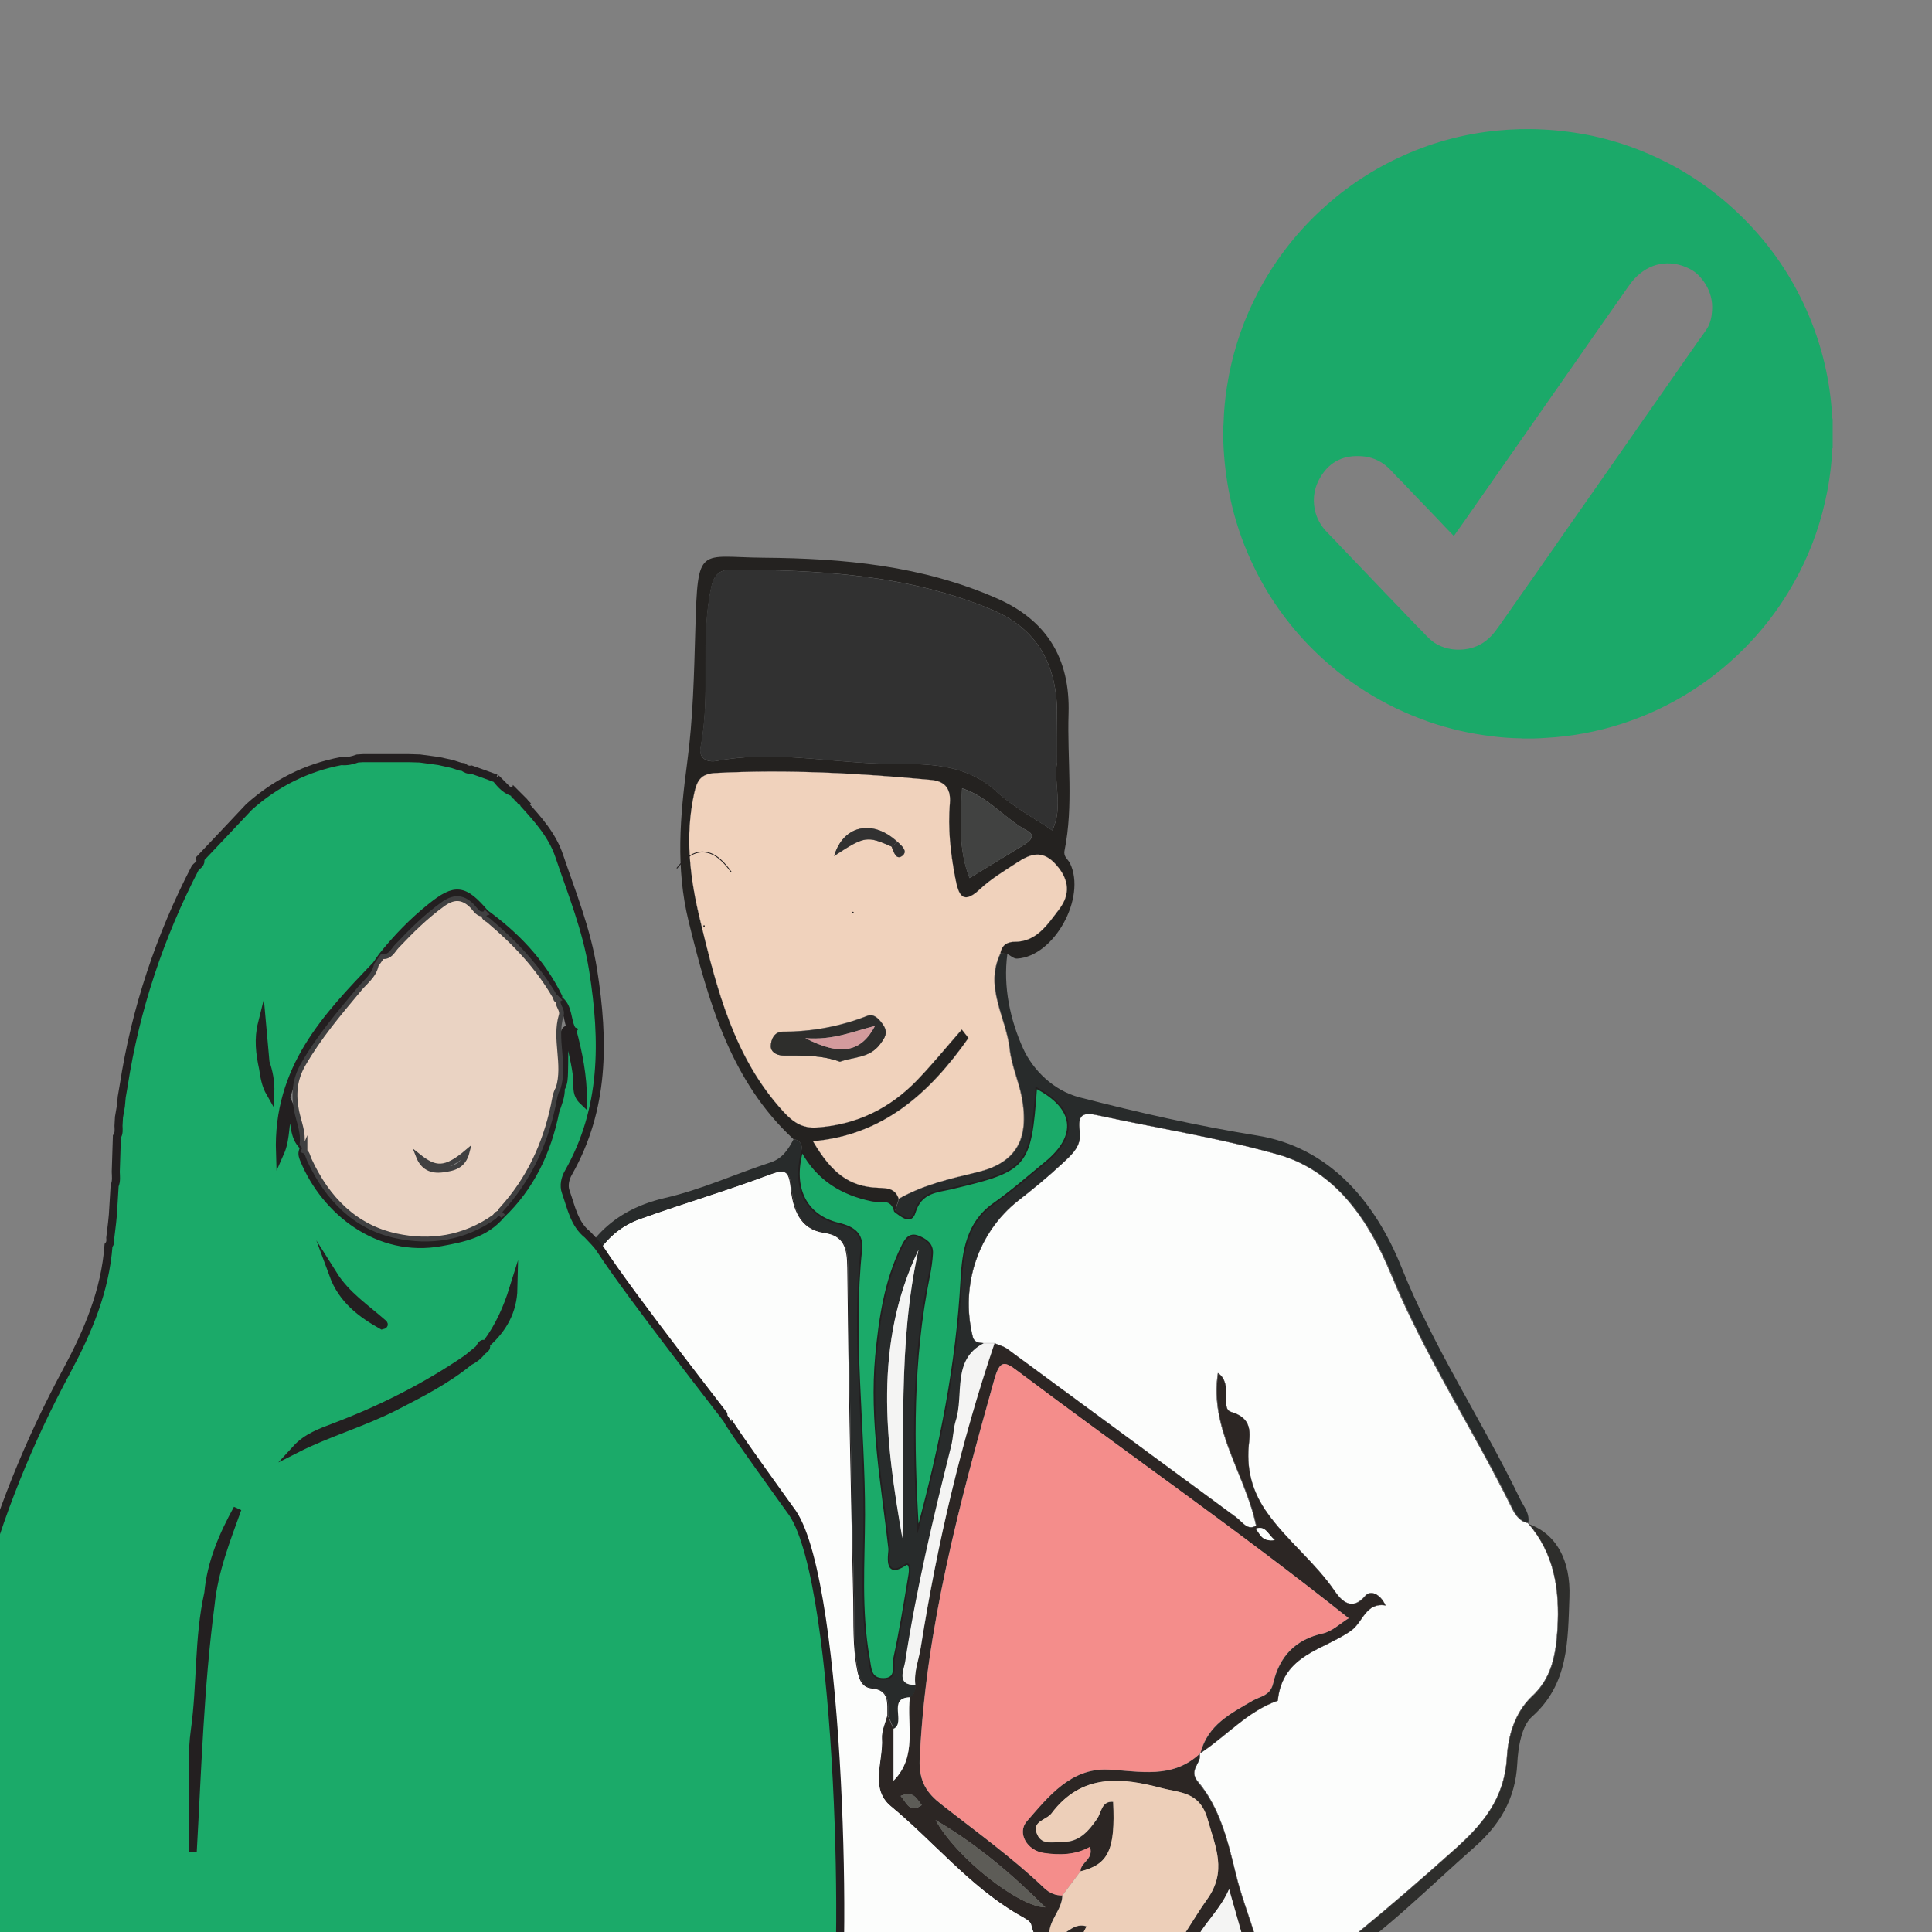 <?xml version="1.0" encoding="utf-8"?>
<!-- Generator: Adobe Illustrator 22.1.0, SVG Export Plug-In . SVG Version: 6.00 Build 0)  -->
<svg version="1.1" id="Layer_1" xmlns="http://www.w3.org/2000/svg" xmlns:xlink="http://www.w3.org/1999/xlink" x="0px" y="0px"
	 viewBox="0 0 1200 1200" style="enable-background:new 0 0 1200 1200;" xml:space="preserve">
<rect x="0" y="0" width="1200" height="1200" fill="#808080" stroke="none"/>
<style type="text/css">
	.st0{fill:#CECECE;}
	.st1{fill:#3597D4;stroke:#231F20;stroke-width:0.25;stroke-miterlimit:10;}
	.st2{fill:#52A6DA;stroke:#231F20;stroke-width:0.25;stroke-miterlimit:10;}
	.st3{fill:#6FB5E0;stroke:#231F20;stroke-width:0.25;stroke-miterlimit:10;}
	.st4{fill:#8CC4E6;stroke:#231F20;stroke-width:0.25;stroke-miterlimit:10;}
	.st5{fill:#A8D2ED;stroke:#231F20;stroke-width:0.25;stroke-miterlimit:10;}
	.st6{fill:#C5E1F3;stroke:#231F20;stroke-width:0.25;stroke-miterlimit:10;}
	.st7{fill:#E2F0F9;stroke:#231F20;stroke-width:0.25;stroke-miterlimit:10;}
	.st8{fill:#FFFFFF;stroke:#231F20;stroke-width:0.25;stroke-miterlimit:10;}
	.st9{fill:#FFD93B;stroke:#231F20;stroke-width:0.25;stroke-miterlimit:10;}
	.st10{fill:#FFDE57;stroke:#231F20;stroke-width:0.25;stroke-miterlimit:10;}
	.st11{fill:#FFE473;stroke:#231F20;stroke-width:0.25;stroke-miterlimit:10;}
	.st12{fill:#FFE98F;stroke:#231F20;stroke-width:0.25;stroke-miterlimit:10;}
	.st13{fill:#FFEFAB;stroke:#231F20;stroke-width:0.25;stroke-miterlimit:10;}
	.st14{fill:#FFF4C7;stroke:#231F20;stroke-width:0.25;stroke-miterlimit:10;}
	.st15{fill:#FFFAE3;stroke:#231F20;stroke-width:0.25;stroke-miterlimit:10;}
	.st16{fill:#E1315B;stroke:#231F20;stroke-width:0.25;stroke-miterlimit:10;}
	.st17{fill:#E54E72;stroke:#231F20;stroke-width:0.25;stroke-miterlimit:10;}
	.st18{fill:#EA6C8A;stroke:#231F20;stroke-width:0.25;stroke-miterlimit:10;}
	.st19{fill:#EE89A1;stroke:#231F20;stroke-width:0.25;stroke-miterlimit:10;}
	.st20{fill:#F2A7B9;stroke:#231F20;stroke-width:0.25;stroke-miterlimit:10;}
	.st21{fill:#F6C4D0;stroke:#231F20;stroke-width:0.25;stroke-miterlimit:10;}
	.st22{fill:#FBE2E8;stroke:#231F20;stroke-width:0.25;stroke-miterlimit:10;}
	.st23{fill:#F47D4A;stroke:#231F20;stroke-width:0.25;stroke-miterlimit:10;}
	.st24{fill:#F69064;stroke:#231F20;stroke-width:0.25;stroke-miterlimit:10;}
	.st25{fill:#F7A27E;stroke:#231F20;stroke-width:0.25;stroke-miterlimit:10;}
	.st26{fill:#F9B598;stroke:#231F20;stroke-width:0.25;stroke-miterlimit:10;}
	.st27{fill:#FAC7B1;stroke:#231F20;stroke-width:0.25;stroke-miterlimit:10;}
	.st28{fill:#FCDACB;stroke:#231F20;stroke-width:0.25;stroke-miterlimit:10;}
	.st29{fill:#FDECE5;stroke:#231F20;stroke-width:0.25;stroke-miterlimit:10;}
	.st30{fill:#1BAA69;stroke:#231F20;stroke-width:0.25;stroke-miterlimit:10;}
	.st31{fill:#3CB67E;stroke:#231F20;stroke-width:0.25;stroke-miterlimit:10;}
	.st32{fill:#5CC294;stroke:#231F20;stroke-width:0.25;stroke-miterlimit:10;}
	.st33{fill:#7DCEA9;stroke:#231F20;stroke-width:0.25;stroke-miterlimit:10;}
	.st34{fill:#9DDBBF;stroke:#231F20;stroke-width:0.25;stroke-miterlimit:10;}
	.st35{fill:#BEE7D4;stroke:#231F20;stroke-width:0.25;stroke-miterlimit:10;}
	.st36{fill:#DEF3EA;stroke:#231F20;stroke-width:0.25;stroke-miterlimit:10;}
	.st37{fill:#3597D4;}
	.st38{fill:#FFD93B;}
	.st39{fill:#E1315B;}
	.st40{fill:#F47D4A;}
	.st41{fill:#1BAA69;}
	.st42{fill:#FFFFFF;}
	.st43{fill:#7DCEA9;}
	.st44{fill:#1A1A1A;}
	.st45{fill:#E2CDBD;}
	.st46{fill:#FBFDFC;}
	.st47{fill:#FCFEFD;}
	.st48{fill:#F5FAF7;}
	.st49{fill:#DDEDE6;}
	.st50{fill:#DBE6E1;}
	.st51{fill:#B7B7B7;}
	.st52{fill:#D1D3D2;}
	.st53{fill:#5AB28A;}
	.st54{fill:#CCCCCC;}
	.st55{fill:#EAEFED;}
	.st56{fill:#DFF6EB;}
	.st57{fill:#8D9692;}
	.st58{fill:#CCDDD5;}
	.st59{fill:#97A9A1;}
	.st60{fill:#D6D8D7;}
	.st61{fill:#D9EDE4;}
	.st62{fill:#EAE8E7;}
	.st63{fill:#86BBA3;}
	.st64{fill:#B6C6BF;}
	.st65{fill:#B2B2B2;}
	.st66{fill:#6A8176;}
	.st67{fill:#A9D5C1;}
	.st68{fill:#EDF9F3;}
	.st69{fill:#22D080;}
	.st70{fill:#B2D3C4;}
	.st71{fill:#878787;}
	.st72{fill:#D7D7D7;}
	.st73{fill:#9FDCC0;}
	.st74{fill:#3B3B3B;}
	.st75{fill:#AAC1B6;}
	.st76{fill:#FEFEFE;}
	.st77{fill:#1A1B1A;}
	.st78{fill:#1A1C1B;}
	.st79{fill:#1A3B2C;}
	.st80{fill:#1A8B58;}
	.st81{fill:#649D83;}
	.st82{fill:#C3F2DC;}
	.st83{fill:#1B1B1B;}
	.st84{fill:#49D897;}
	.st85{fill:#E1D0C3;}
	.st86{fill:#1C1C1B;}
	.st87{fill:#DD8686;}
	.st88{fill:#5F5F5F;}
	.st89{fill:#555555;}
	.st90{fill:#E8E8E8;}
	.st91{fill:#D0BBA1;}
	.st92{fill:#5B5B5B;}
	.st93{fill:#C4C4C4;}
	.st94{fill:#7A6A55;}
	.st95{fill:#D5D5D5;}
	.st96{fill:#949494;}
	.st97{fill:#CACACA;}
	.st98{fill:#B3B3B3;}
	.st99{fill:#AAAAAA;}
	.st100{fill:#CFCFCF;}
	.st101{fill:#AEAEAE;}
	.st102{fill:#545655;}
	.st103{fill:#DEDEDE;}
	.st104{fill:#C1A582;}
	.st105{fill:#CDCDCD;}
	.st106{fill:#676767;}
	.st107{fill:#B4B4B4;}
	.st108{fill:#4E4E4E;}
	.st109{fill:#A0A0A0;}
	.st110{fill:#A3A3A3;}
	.st111{fill:#6C6C6C;}
	.st112{fill:#5C5C5C;}
	.st113{fill:#767676;}
	.st114{fill:#C0C0C0;}
	.st115{fill:#ACACAC;}
	.st116{fill:#9D9D9D;}
	.st117{fill:#4D4D4D;}
	.st118{fill:#7B7B7B;}
	.st119{fill:#B1B1B1;}
	.st120{fill:#BDBDBD;}
	.st121{fill:#717171;}
	.st122{fill:#444444;}
	.st123{fill:#C8C8C8;}
	.st124{fill:#656565;}
	.st125{fill:#9F9F9F;}
	.st126{fill:#868686;}
	.st127{fill:#969696;}
	.st128{fill:#393939;}
	.st129{fill:#C2C2C2;}
	.st130{fill:#606060;}
	.st131{fill:#484848;}
	.st132{fill:#575757;}
	.st133{fill:#AFAFAF;}
	.st134{fill:#8F8F8F;}
	.st135{fill:#565656;}
	.st136{fill:#C9C9C9;}
	.st137{fill:#919191;}
	.st138{fill:#DBDBDB;}
	.st139{fill:#CBCBCB;}
	.st140{fill:#747474;}
	.st141{fill:#727272;}
	.st142{fill:#525252;}
	.st143{fill:#B8B8B8;}
	.st144{fill:#D0D0D0;}
	.st145{fill:#434343;}
	.st146{fill:#535353;}
	.st147{fill:#5D5D5D;}
	.st148{fill:#686868;}
	.st149{fill:#9A9A9A;}
	.st150{fill:#6A6A6A;}
	.st151{fill:#797979;}
	.st152{fill:#999999;}
	.st153{fill:#C3C3C3;}
	.st154{fill:#333333;}
	.st155{fill:#FFD93B;stroke:#FFD93B;stroke-miterlimit:10;}
	.st156{fill:#948067;}
	.st157{fill:#DBDAD9;}
	.st158{fill:#4B4339;}
	.st159{fill:#8F7C63;}
	.st160{fill:#433C33;}
	.st161{fill:#494137;}
	.st162{fill:#988369;}
	.st163{fill:#84725C;}
	.st164{fill:#DFDEDC;}
	.st165{fill:#413C35;}
	.st166{fill:#1D5B3F;}
	.st167{fill:#786855;}
	.st168{fill:#595959;}
	.st169{fill:#D1D0CF;}
	.st170{fill:#848484;}
	.st171{fill:#D8D1C8;}
	.st172{fill:#83725B;}
	.st173{fill:#49423B;}
	.st174{fill:#BAB4AB;}
	.st175{fill:#1D6644;}
	.st176{fill:#AEA79E;}
	.st177{fill:#5A4F42;}
	.st178{fill:#8C7962;}
	.st179{fill:#2D2925;}
	.st180{fill:#2F2F2F;}
	.st181{fill:#5F5344;}
	.st182{fill:#989898;}
	.st183{fill:#1C5B3E;}
	.st184{fill:#6B6B6B;}
	.st185{fill:#7A6A56;}
	.st186{fill:#756653;}
	.st187{fill:#85735D;}
	.st188{fill:#7F6F59;}
	.st189{fill:#404040;}
	.st190{fill:#4B453D;}
	.st191{fill:#675F55;}
	.st192{fill:#766857;}
	.st193{fill:#4E453B;}
	.st194{fill:#8D8D8D;}
	.st195{fill:#4D443A;}
	.st196{fill:#4A4238;}
	.st197{fill:#50473C;}
	.st198{fill:#6B5D4C;}
	.st199{fill:#95826A;}
	.st200{fill:#D7D4D1;}
	.st201{fill:#CEC9C3;}
	.st202{fill:#808080;}
	.st203{fill:#959595;}
	.st204{fill:#1D6141;}
	.st205{fill:#8D7A62;}
	.st206{fill:#787774;}
	.st207{fill:#736451;}
	.st208{fill:#626262;}
	.st209{fill:#1E8154;}
	.st210{fill:#907C63;}
	.st211{fill:#979797;}
	.st212{fill:#3A352E;}
	.st213{fill:#342F2A;}
	.st214{fill:#363636;}
	.st215{fill:#828282;}
	.st216{fill:#231F20;stroke:#FFD93B;stroke-width:0.25;stroke-miterlimit:10;}
	.st217{fill:#FDFFFE;}
	.st218{fill:#73E1AF;}
	.st219{fill:#7BE3B3;}
	.st220{fill:#CDF4E3;}
	.st221{fill:#82E5B8;}
	.st222{fill:#1D1C1C;}
	.st223{fill:#353534;}
	.st224{fill:#3C3A38;}
	.st225{fill:#594E41;}
	.st226{fill:#88765E;}
	.st227{fill:#50473B;}
	.st228{fill:#5F5345;}
	.st229{fill:#8D7A61;}
	.st230{fill:#84735C;}
	.st231{fill:#BAB3A9;}
	.st232{fill:#D9D0C5;}
	.st233{fill:#CDBDA8;}
	.st234{fill:#C6BAAC;}
	.st235{fill:#D6C5AF;}
	.st236{fill:#D0C6B9;}
	.st237{fill:#736759;}
	.st238{fill:#EBEAE8;}
	.st239{fill:#DE8787;}
	.st240{fill:#473333;}
	.st241{fill:#634343;}
	.st242{fill:#774E4E;}
	.st243{fill:none;stroke:#7DCEA9;stroke-width:8;stroke-miterlimit:10;}
	.st244{fill:#231F20;}
	.st245{fill:#FFFFFF;stroke:#1BAA69;stroke-width:60;stroke-miterlimit:10;}
	.st246{fill:none;stroke:#FFD93B;stroke-width:6;stroke-miterlimit:10;}
	.st247{fill:none;stroke:#1BAA69;stroke-width:17;stroke-miterlimit:10;}
	.st248{fill-rule:evenodd;clip-rule:evenodd;fill:#FCFDFC;stroke:#231F20;stroke-width:0.5;stroke-miterlimit:10;}
	.st249{fill-rule:evenodd;clip-rule:evenodd;fill:#2E2E2C;}
	.st250{fill-rule:evenodd;clip-rule:evenodd;fill:#F4F4F3;}
	.st251{fill-rule:evenodd;clip-rule:evenodd;fill:#282B2B;}
	.st252{fill-rule:evenodd;clip-rule:evenodd;fill:#242220;}
	.st253{fill-rule:evenodd;clip-rule:evenodd;fill:#2C2624;}
	.st254{fill-rule:evenodd;clip-rule:evenodd;fill:#313131;}
	.st255{fill-rule:evenodd;clip-rule:evenodd;fill:#FCFDFC;stroke:#231F20;stroke-width:0.2;stroke-miterlimit:10;}
	.st256{fill-rule:evenodd;clip-rule:evenodd;fill:#F0D2BC;stroke:#231F20;stroke-width:0.1;stroke-miterlimit:10;}
	.st257{fill-rule:evenodd;clip-rule:evenodd;fill:#60ABC5;}
	.st258{fill-rule:evenodd;clip-rule:evenodd;fill:#FCFDFC;}
	.st259{fill-rule:evenodd;clip-rule:evenodd;fill:#414241;}
	.st260{fill-rule:evenodd;clip-rule:evenodd;fill:#F48D8B;}
	.st261{fill-rule:evenodd;clip-rule:evenodd;fill:#EDCFB9;}
	.st262{fill-rule:evenodd;clip-rule:evenodd;fill:#5D5C57;}
	.st263{fill-rule:evenodd;clip-rule:evenodd;fill:#D39B9D;}
	.st264{fill-rule:evenodd;clip-rule:evenodd;fill:#9AEDBE;stroke:#404041;stroke-width:7;stroke-miterlimit:10;}
	.st265{fill-rule:evenodd;clip-rule:evenodd;fill:#EAD3C3;stroke:#404041;stroke-width:3;stroke-miterlimit:10;}
	.st266{fill:#1BA969;}
	.st267{fill-rule:evenodd;clip-rule:evenodd;fill:#1BAA69;stroke:#231F20;stroke-miterlimit:10;}
	.st268{fill-rule:evenodd;clip-rule:evenodd;fill:#1BAA69;stroke:#231F20;stroke-width:5;stroke-miterlimit:10;}
	.st269{fill:#E0315B;}
</style>
<path class="st266" d="M1138.3,260.5c0,6,0,11.9,0,17.9c-0.4,0.2-0.2,0.6-0.2,0.9c-0.5,8.8-1.5,17.5-3.2,26.1
	c-3.4,17.5-9.1,34.3-17.3,50.2c-11.8,23-27.6,42.7-47.4,59.3c-18.8,15.6-39.8,27.2-63,34.7c-15.2,4.9-30.8,7.8-46.7,8.7
	c-2.7,0.2-5.3,0.3-8,0.4c-2.2,0-4.4,0-6.6,0c-0.4,0-0.7-0.1-1.1-0.1c-6.1-0.1-12.2-0.5-18.2-1.3c-13.3-1.6-26.2-4.5-38.9-8.9
	c-28.2-9.8-52.8-25.3-73.8-46.6c-14.2-14.5-25.8-30.8-34.7-49c-12.3-25-18.5-51.5-19.4-79.3c0-2.8,0-5.6,0-8.4
	c0.1-0.9,0.2-1.8,0.2-2.6c0.3-10.1,1.5-20.1,3.4-29.9c3.5-17.7,9.4-34.6,17.8-50.7c9.8-18.7,22.3-35.3,37.7-49.9
	c14.6-13.8,30.9-25.1,49.1-33.7c19.6-9.3,40.3-15.1,61.9-17.2c9.3-0.9,18.7-1.2,28-0.7c10.7,0.5,21.3,1.9,31.7,4.1
	c16.1,3.5,31.5,9.1,46.1,16.6c19,9.8,35.8,22.5,50.6,38c13.8,14.5,25,30.7,33.6,48.8c10.4,21.8,16.4,44.8,18,68.9
	C1138,258,1137.9,259.3,1138.3,260.5z M903,332.9c-1.9-2.1-3.9-3.9-5.7-5.9c-3.1-3.4-6.4-6.7-9.6-10.1c-3.4-3.5-6.8-7.1-10.2-10.6
	c-3.5-3.7-7-7.4-10.6-11c-2.1-2.1-4-4.5-6.4-6.3c-4.2-3.3-9.1-5.2-14.4-5.6c-11.1-0.9-19.9,3-25.8,12.7c-3.8,6.2-5.1,13-3.7,20.2
	c1.1,5.6,3.8,10.4,7.8,14.4c3.5,3.6,6.9,7.2,10.3,10.8c3.2,3.3,6.3,6.6,9.5,9.9c3.7,3.8,7.3,7.7,11,11.5c3,3.1,5.8,6.2,8.8,9.2
	c3.9,4,7.7,8,11.5,12c2.3,2.4,4.5,4.7,6.8,7c0.5,0.5,0.9,1,1.4,1.4c2.9,3.2,5.9,6.3,9.8,8.2c4.9,2.4,10.1,3.2,15.5,2.7
	c8.1-0.8,14.5-4.6,19.5-11c2-2.6,3.9-5.4,5.8-8.1c7.3-10.4,14.5-20.7,21.8-31.1c4.8-6.9,9.7-13.8,14.5-20.8
	c15.9-22.7,31.8-45.4,47.6-68.1c6-8.6,12.1-17.2,18.1-25.9c6.1-8.7,12.1-17.4,18.2-26.1c1.9-2.7,3.9-5.3,5.7-8.1
	c2.2-3.5,3-7.4,3.2-11.4c0.4-5.9-1-11.4-4.2-16.5c-2.5-3.9-5.6-7.3-9.9-9.4c-5-2.5-10.3-3.7-15.9-3.2c-6.4,0.6-11.8,3.4-16.5,7.7
	c-2.5,2.3-4.4,5-6.4,7.8c-6.3,9-12.7,18.1-19,27.1c-6,8.7-12,17.3-18.1,26c-21.2,30.3-42.4,60.7-63.6,91
	C907.6,326.4,905.3,329.6,903,332.9z"/>
<g>
	<g>
		<g>
			<path class="st248" d="M335.6,1247.8c-0.8-20.1,7.7-364.1,11.8-381.6c4.6-19.5,3.7-40.2,10.1-59.4c7.4-21.9,17.5-41.9,40-49.9
				c26.7-9.6,54-17.6,80.6-27.6c9.6-3.6,12.1-2.3,13.2,8.3c1.4,13.2,5.5,25.7,20.5,27.9c12.7,1.8,14.6,9.6,14.7,21.9
				c0.7,68.6,2.2,137.2,3.7,205.8c0.3,14.8-0.5,29.5,2.5,44.3c1.3,6.6,3.4,10.5,8.9,11c11.1,1,9.7,9.3,9.8,17
				c-1.2,4.8-3.6,9.6-3.3,14.3c0.9,14.1-7.7,31,5.4,41.8c26.7,22.1,49,49.8,79.1,67.3c3,1.8,7.7,3.8,8.2,6.5
				c4.2,20.1,26.6,16.5,35.9,31c2.2,3.5,9.5,11.2,19.6,11.1c16.6-0.1,26.9-9.4,37.8-19.5c8.2,13.7,16.4,27.4,24.6,41.2
				c-106.8,0-213.6,0-320.4,0c-0.7-36.1,2.4-72.3-1.9-108.4c-0.5-1.3-1-2.6-1.5-3.9c-0.3-8.6,0.3-17.5-1.1-26
				c-9.7-61.3-23.9-121.9-20.1-184.8c0.1-2.4-0.5-4.8-1.1-10.5c-11.1,17.2-2.4,34.2-7.7,48.9c-11.1-8.5-17.8-22.1-32.2-23.2
				c2.4,4.9,5.9,8,9.4,11c12.6,10.6,23.7,22.5,26.5,40c3.7,23.9,42.8,234.9,24.9,256.1 M393.3,1026c-1.4-25.3-8.7-39.8-21.4-45.7
				C378.6,994.6,385,1008.2,393.3,1026z"/>
			<path class="st249" d="M758.8,1259.2c-8.2-13.7-16.4-27.4-24.6-41.2c0.9-2.6,2.7-3.5,5.2-3.5c4.8,7.5,10.3,14.8,14.4,22.7
				c8.7,16.9,19.6,19.3,33.4,6.9l-0.4,0.3c40.5-29.3,78.8-61.6,116.2-95c17.4-15.6,31.5-31.5,33.1-58c0.8-13,4.9-27.8,15.8-37.9
				c11.8-10.9,14.7-25.3,15.6-41.5c1.5-24.8-2-47.2-18.4-66l-0.3,0.4c17.6,5.7,26.9,22.7,26,45.6c-1,27.2-0.4,54.1-23.4,74.4
				c-6.3,5.6-8.5,19-9,29c-1.1,22.3-11.3,38.5-26.7,52c-28.3,24.9-55,52.1-86.4,72.8c-15.3,10-21.4,21.1-14.2,39c-2.3,0-4.7,0-7.1,0
				c0-6.4-0.4-12.6-6.5-18.9c-4.3,10.8-14.8,12.2-21.7,18.9C772.9,1259.2,765.8,1259.2,758.8,1259.2z"/>
			<path class="st249" d="M434.8,1259.2c-6.8-24.3-2.6-49.3-3-73.9c-0.6-36.4-7.9-71.8-11.3-107.6c-1.1-11.4-6.9-9-13.1-4.7
				c-2.2-0.4,5.8-8.3,3.6-8.7c18-21.2,1.4-38-2.4-61.9c-2.8-17.6-13.8-29.5-26.5-40c-3.6-3-7.1-6.1-9.4-11
				c14.4,1.1,21.1,14.7,32.2,23.2c5.3-14.7-3.4-31.7,7.7-48.9c0.6,5.7,1.3,8.1,1.1,10.5c-3.7,62.9,10.5,123.6,20.1,184.8
				c1.3,8.5,0.8,17.3,1.1,26c0.5,1.3,1,2.6,1.5,3.9c4.3,36,1.2,72.3,1.9,108.4C437.2,1259.2,436,1259.2,434.8,1259.2z"/>
			<path class="st251" d="M346.1,827c1.2-6.6,2.6-12.9,4.3-18.9c9-32.3,26.3-55.6,62.5-64c22.4-5.1,43.7-14.9,65.7-22.1
				c7.3-2.4,11-8,14.3-14.4c4.4,0.5,5.4,3.7,5.3,7.6c-6.1,22.5,2.2,39.8,22.9,44.8c9.3,2.2,15.2,6.3,14.1,16.1
				c-5.9,55,1.8,109.9,1.8,164.9c0,29.6-2.3,59.4,2.9,88.9c1.1,6.4,0.6,12.9,9,12.9c8.9,0,5.7-8.2,6.6-12.6
				c3.7-17.3,6.6-34.8,9.5-52.4c0.8-5.1-0.6-7-2.3-6c-14.2,9.5-10-7.6-10.2-9.8c-4.5-39.8-12-79.5-8.2-119.8
				c2.2-23.2,5.6-46.3,15.9-67.5c2.2-4.6,4.7-9.1,10.5-6.7c4.4,1.8,8.8,4.4,8.5,10.5c-0.3,4.9-1,9.7-2,14.5
				c-10.5,51.8-9.9,104-6.8,156.5c13.7-50.7,24.1-101.9,26.9-154.7c1-17.7,3.7-35.6,20-47c11.2-7.9,21.6-17,32.2-25.7
				c20.5-16.9,18.4-33.8-5.7-46.4c-3.5,49.4-5.7,51.4-53.2,62.6c-8,1.9-18.4,2-22.2,14.7c-2.2,7.5-8.3,2.5-12.4-0.7
				c0.8-2.6,1.6-5.1,2.4-7.7c15.3-8.7,31.7-12.4,48.7-16.5c24-5.7,32.6-20.2,27.7-46.5c-1.9-10.2-6.4-19.8-7.5-30
				c-2.2-19.8-15.9-38.4-5.7-59.5c1.4,0.1,2.7,0.2,4.1,0.3c-2.8,20.8,1.9,41.4,9.8,58.9c6.1,13.3,18.8,26.1,35.1,30.3
				c36.4,9.4,73,17.7,110.2,23.7c44.8,7.2,73.3,40.9,89.8,82.1c20.3,50.7,50.2,95.3,73.6,143.8c2.4,4.9,6.3,9.1,4.9,15.2l0.3-0.4
				c-5.2-0.9-8-5.3-10-9.4c-24.2-48.9-54.1-94.4-75.1-145.3c-14-33.8-34.7-64.2-70.6-74.3c-36.7-10.3-74.5-16.2-111.8-24.3
				c-8.5-1.9-12.5-0.5-10.9,10c1.4,9.2-5.2,14.8-10.8,20c-8.8,8.2-18,15.8-27.4,23.1c-24.9,19.6-36.1,52.6-28.3,84.4
				c1,4,4,3.7,6.8,4.2c-20,10.2-12.1,31.9-17.4,48.2c-1.6,5-1.6,10.6-2.9,16c-11.1,44.2-21.6,88.5-28.5,133.7
				c-0.7,4.8-5.8,14.6,6.3,14.3c0,3.2-0.5,6-3.5,7.7c-14.1,0.4-2.2,15.7-10.1,19.6c-1.2-2.8-2.3-5.6-3.5-8.4c-0.1-7.7,1.4-16-9.8-17
				c-5.5-0.5-7.6-4.4-8.9-11c-3-14.8-2.2-29.5-2.5-44.3c-1.5-68.6-3-137.2-3.7-205.8c-0.1-12.3-2-20.1-14.7-21.9
				c-15.1-2.2-19.1-14.7-20.5-27.9c-1.1-10.5-3.6-11.9-13.2-8.3c-26.6,10-53.8,18-80.6,27.6c-22.5,8-32.6,28.1-40,49.9
				c-6.5,19.2-5.5,39.9-10.1,59.4c-4.1,17.6-12.5,358.1-11.8,378.3 M570.5,776.3c-28,58.4-20.7,118.6-10,179.1
				C562.1,895.5,557.4,835.2,570.5,776.3z"/>
			<path class="st252" d="M625.5,592.4c-1.4-0.1-2.7-0.2-4.1-0.3c0.9-5.2,4.3-7.1,8.8-7.1c13.6,0,20.5-10.7,27.6-20.1
				c7-9.2,6.6-18.3-1.8-27.8c-8.5-9.7-16.2-6.7-24.4-1.3c-7.9,5.2-16.2,10.1-23.1,16.6c-11.4,10.7-13.4,1.8-15.2-7.4
				c-3-15.2-4.6-30.6-3.3-46.1c0.8-9.8-3.8-13.7-11.7-14.5c-44.5-4.2-89.1-6.6-133.9-4.3c-9.1,0.5-11.5,4.4-13.3,12.9
				c-5.7,26.6-2.5,52.4,3.7,78.4c10.4,43,21.1,85.7,51.7,119c6.2,6.8,12,10.6,21.1,9.9c24.3-1.7,45-11.7,62.2-29.5
				c9.6-10,18.5-20.8,27.6-31.3c1.4,1.7,2.7,3.5,4.1,5.2c-24,34.1-53,60.4-96.6,64.1c11.8,20.3,22.9,28.4,40.6,29
				c5.7,0.2,10.4,0.3,12.7,6.8c-0.8,2.6-1.6,5.1-2.4,7.7c-2-8.6-9-5.5-14.2-6.6c-18.5-3.8-33.7-12.8-43.4-30.5
				c0.1-3.9-0.9-7.1-5.3-7.6c-38.9-35.9-52.8-85-65.2-135.4c-8.1-33.1-5.3-65.1-0.9-98.4c3.7-27.3,4.3-55.3,5.1-83.2
				c1.5-52.7,2.2-44.5,42.5-44.2c49.4,0.4,98.3,4.8,144.9,25.3c30.5,13.4,45.5,37,44.4,71.6c-0.9,28.3,3.2,56.9-2.5,85
				c-0.8,3.9,2.1,5.3,3.4,7.9c10.3,21.3-9.8,57.8-32.8,59.2C629.7,595.6,627.6,593.5,625.5,592.4z M656.6,473.5
				c0-11.6-0.1-20.3,0-28.9c0.2-31.8-12.2-54.2-41.1-66.2C563.4,356.7,508.9,354,454,353.8c-6.8,0-10.5,3.2-12.1,10.6
				c-7.2,32.8-0.2,66.6-6.7,99.5c-1.5,7.4,4.2,9.9,10.2,8.7c33.2-6.3,66.3,0.4,99.3,1.6c24.8,0.9,52.3-2.7,74.3,17.5
				c10.3,9.5,23,16.2,34.6,24.1C660.7,501.2,654.1,485.6,656.6,473.5z M602.2,545.4c11.3-6.9,22.3-13.6,33.3-20.3
				c3.7-2.2,8.5-6,2.6-9.1c-13.9-7.3-24-21-40.5-26.4C596.6,509.2,595.1,527.2,602.2,545.4z"/>
			<path class="st253" d="M565.1,1054.2c3-1.7,3.5-4.6,3.5-7.7c-1-8.2,2.1-15.6,3.4-23.4c10.2-64.3,25-127.4,45.8-188.8
				c2.7,1.2,5.6,1.8,7.9,3.5c47.4,34.8,94.8,69.8,142.2,104.6c3.9,2.8,7.1,8.7,12.5,5.2c-6.8-32.3-29.1-59.9-23.7-94.7
				c9.7,6.6,1,22,8.1,24.1c15.3,4.5,10.9,15.6,10.7,24.9c-0.4,14.4,3.6,26.4,11.7,37.7c12.5,17.6,29.6,30.7,42,48.7
				c3.8,5.5,10.4,13.1,19,2.9c2.8-3.4,8.9-1.8,12.5,5.9c-12.2-1.9-14,10.3-21.1,15.5c-17.1,12.5-42.8,14.7-45.8,43.7
				c-18.7,6.5-32,22-48.1,32.6c4.6-17.7,18.8-24.6,32.3-32.5c4.8-2.8,11.1-3,12.9-10.9c3.9-16.9,14-27.2,30.7-30.9
				c5.9-1.3,11.1-6.4,16.2-9.5C770.4,951.5,700.4,903,632.3,851.8c-8.1-6.1-11.2-7.7-14.8,5.1c-21.6,77.1-42.5,154.2-46.3,235.4
				c-0.7,14.6,4.8,21.7,13.4,28.4c21.6,17,43.9,32.9,64,52.1c3.2,3,6.9,4.6,11.2,4.5c-0.2,9.4-9,15.7-8,25.3
				c8.6,3.3,13.4-9.3,23.1-6c-8.4,14.6-2.6,18.4,10.5,24.5c20.3,9.5,24.6,11.2,39.5-5.4c9.7-10.9,16.4-24.1,24.8-35.8
				c12.6-17.6,5.3-32.4,0.4-49.8c-4.9-17.3-17.3-16.5-28.5-19.4c-25.2-6.7-49.8-9.2-68.5,15.7c-3.2,4.3-12.9,4.8-8.8,13.3
				c3.1,6.7,10.2,4.3,15.9,4.4c10,0.2,15.9-6.5,21.2-14.3c2.8-4,2.7-11.2,10-10.6c1.5,29.8-2.8,38.9-20.3,43.2
				c0-5.7,8.4-7.3,5.9-15.2c-9.1,5.1-19,5.2-28.6,3.8c-10.7-1.6-16.8-12.6-10.6-19.7c13.4-15.4,27.4-33.2,50.5-32.1
				c19.6,0.9,39.7,6,56.7-9.7c1.9,5.8-7.3,9.9-0.9,17.5c13.4,15.9,18.5,36.6,23.3,56.6c6.5,27,20.1,52.1,19.3,81l0.4-0.3
				c-6-1.9-6.1-7.4-7.4-12.6c-5.1-19.5-10.8-38.8-16.3-58.2c-6.8,15.8-20.9,25.2-24.1,41.1c-2.4,0-4.3,1-5.2,3.5
				c-10.9,10.1-21.2,19.4-37.8,19.5c-10.1,0.1-17.4-7.6-19.6-11.1c-9.3-14.5-31.7-10.9-35.9-31c-0.6-2.7-5.2-4.7-8.2-6.5
				c-30.1-17.6-52.4-45.3-79.1-67.3c-13.1-10.8-4.5-27.7-5.4-41.8c-0.3-4.7,2.1-9.5,3.3-14.3c1.2,2.8,2.3,5.6,3.5,8.4
				c0,10.7,0,21.5,0,32.2C570,1090.9,563.1,1071.7,565.1,1054.2z M581.1,1130.5c13.2,23.8,51.9,54,68.2,54.2
				C628,1163.5,606,1145,581.1,1130.5z M559.4,1115.5c3.9,4.4,5.6,11,13.1,5.7C569.2,1117,567.3,1112.1,559.4,1115.5z M779.9,949.5
				c2.7,2.8,3.5,8.3,11.9,7.1C787.1,952.6,786,947.5,779.9,949.5z"/>
			<path class="st253" d="M393.3,1026c-8.4-17.8-14.7-31.4-21.4-45.7C384.6,986.2,391.9,1000.7,393.3,1026z"/>
			<path class="st254" d="M436.4,1150.8c-0.5-1.3-1-2.6-1.5-3.9C435.5,1148.2,436,1149.5,436.4,1150.8z"/>
			<path class="st255" d="M745.5,1088.9c16.2-10.6,29.4-26.1,48.1-32.6c3-29,28.7-31.3,45.8-43.7c7.1-5.2,8.9-17.4,21.1-15.5
				c-3.6-7.7-9.6-9.3-12.5-5.9c-8.5,10.2-15.2,2.6-19-2.9c-12.3-18-29.4-31-42-48.7c-8-11.3-12.1-23.3-11.7-37.7
				c0.2-9.2,4.7-20.3-10.7-24.9c-7.1-2.1,1.6-17.5-8.1-24.1c-5.4,34.8,16.9,62.4,23.7,94.7c-5.4,3.5-8.6-2.4-12.5-5.2
				c-47.4-34.8-94.8-69.8-142.2-104.6c-2.3-1.7-5.3-2.3-7.9-3.5c-2.2,0-4.5,0-6.7,0c-2.8-0.4-5.8-0.1-6.8-4.2
				c-7.8-31.8,3.4-64.8,28.3-84.4c9.4-7.3,18.6-14.9,27.4-23.1c5.6-5.2,12.2-10.8,10.8-20c-1.6-10.5,2.4-11.9,10.9-10
				c37.3,8.1,75.1,14,111.8,24.3c35.9,10,56.6,40.4,70.6,74.3c21,50.9,50.9,96.4,75.1,145.3c2,4.1,4.8,8.5,10,9.4
				c16.4,18.8,19.9,41.2,18.4,66c-1,16.2-3.8,30.6-15.6,41.5c-10.9,10.1-15,24.8-15.8,37.9c-1.5,26.6-15.7,42.5-33.1,58
				c-37.4,33.5-75.8,65.7-116.2,95c0.8-28.9-12.8-54-19.3-81c-4.8-20-9.9-40.7-23.3-56.6c-6.5-7.6,2.7-11.6,0.9-17.5L745.5,1088.9z"
				/>
			<path class="st250" d="M739.3,1214.5c3.2-15.9,17.3-25.3,24.1-41.1c5.5,19.4,11.2,38.7,16.3,58.2c1.4,5.2,1.4,10.7,7.4,12.6
				c-13.8,12.3-24.7,10-33.4-6.9C749.7,1229.3,744.2,1222,739.3,1214.5z"/>
			<path class="st256" d="M558.2,744.6c-2.2-6.5-7-6.6-12.7-6.8c-17.7-0.7-28.8-8.8-40.6-29c43.6-3.7,72.6-29.9,96.6-64.1
				c-1.4-1.7-2.7-3.5-4.1-5.2c-9.2,10.4-18,21.3-27.6,31.3c-17.2,17.9-37.9,27.8-62.2,29.5c-9.1,0.7-14.9-3.1-21.1-9.9
				c-30.6-33.3-41.3-76-51.7-119c-6.3-25.9-9.5-51.8-3.7-78.4c1.8-8.5,4.3-12.4,13.3-12.9c44.8-2.3,89.3,0.1,133.9,4.3
				c7.9,0.7,12.5,4.7,11.7,14.5c-1.3,15.5,0.4,30.9,3.3,46.1c1.8,9.2,3.8,18.1,15.2,7.4c6.9-6.5,15.2-11.4,23.1-16.6
				c8.2-5.4,15.9-8.4,24.4,1.3c8.4,9.5,8.8,18.6,1.8,27.8c-7.2,9.4-14,20.2-27.6,20.1c-4.5,0-7.9,1.9-8.8,7.1
				c-10.2,21.1,3.5,39.7,5.7,59.5c1.1,10.2,5.6,19.9,7.5,30c4.9,26.3-3.7,40.7-27.7,46.5C589.9,732.2,573.5,735.9,558.2,744.6z
				 M553.8,525.8c1.3,3.2,2.7,8.6,6.5,5.8c3.8-2.8-0.2-6.2-2.8-8.6c-15.5-14.4-33.6-10.4-39.3,8.6
				C537.1,519.2,538.4,519,553.8,525.8z M521.7,659.4c8.3-3,18.3-2.1,24.8-10.8c2.4-3.2,5.4-6.7,2.3-11.6c-2.5-3.9-6-7.6-9.9-6.1
				c-17.1,6.7-34.6,9.9-52.8,9.9c-5.2,0-7.2,4.9-7.3,8.9c-0.1,3.7,3.7,5.8,7.6,5.8C498.1,655.7,509.8,655,521.7,659.4z"/>
			<path class="st267" d="M498.2,715.2c9.7,17.7,24.9,26.7,43.4,30.5c5.2,1,12.1-2.1,14.2,6.6c4.1,3.2,10.2,8.2,12.4,0.7
				c3.8-12.7,14.2-12.8,22.2-14.7c47.6-11.3,49.7-13.2,53.2-62.6c24.1,12.6,26.2,29.6,5.7,46.4c-10.6,8.7-21,17.8-32.2,25.7
				c-16.3,11.4-19,29.3-20,47c-2.8,52.8-13.2,104-26.9,154.7c-3.1-52.5-3.7-104.8,6.8-156.5c1-4.8,1.7-9.7,2-14.5
				c0.3-6.1-4.1-8.7-8.5-10.5c-5.8-2.4-8.3,2.1-10.5,6.7c-10.3,21.2-13.7,44.3-15.9,67.5c-3.7,40.3,3.7,80,8.2,119.8
				c0.3,2.2-3.9,19.3,10.2,9.8c1.6-1.1,3.1,0.8,2.3,6c-2.9,17.5-5.7,35.1-9.5,52.4c-0.9,4.4,2.3,12.6-6.6,12.6
				c-8.3,0-7.8-6.5-9-12.9c-5.3-29.5-3-59.3-2.9-88.9c0.1-55-7.7-109.9-1.8-164.9c1-9.8-4.8-13.9-14.1-16.1
				C500.3,755,492.1,737.7,498.2,715.2z"/>
			<path class="st250" d="M611,834.3c2.2,0,4.5,0,6.7,0c-20.8,61.4-35.6,124.5-45.8,188.8c-1.2,7.8-4.4,15.3-3.4,23.4
				c-12.1,0.3-7-9.5-6.3-14.3c6.9-45.1,17.4-89.5,28.5-133.7c1.4-5.4,1.4-11.1,2.9-16C598.9,866.2,591,844.5,611,834.3z"/>
			<path class="st250" d="M570.5,776.3c-13.1,59-8.4,119.2-10,179.1C549.8,894.9,542.6,834.7,570.5,776.3z"/>
			<path class="st258" d="M565.1,1054.2c-2,17.4,4.9,36.7-10.1,51.8c0-10.7,0-21.5,0-32.2C562.9,1069.9,550.9,1054.6,565.1,1054.2z"
				/>
			<path class="st254" d="M656.6,473.5c-2.5,12,4.1,27.7-3.1,42.3c-11.6-8-24.3-14.6-34.6-24.1c-22-20.2-49.5-16.6-74.3-17.5
				c-32.9-1.2-66.1-7.9-99.3-1.6c-5.9,1.1-11.6-1.4-10.2-8.7c6.5-32.9-0.6-66.7,6.7-99.5c1.6-7.4,5.4-10.6,12.1-10.6
				c54.9,0.3,109.4,3,161.5,24.6c28.9,12,41.4,34.4,41.1,66.2C656.6,453.3,656.6,461.9,656.6,473.5z"/>
			<path class="st259" d="M602.2,545.4c-7.1-18.2-5.6-36.2-4.7-55.7C614,495,624.2,508.7,638,516c5.9,3.1,1.1,6.8-2.6,9.1
				C624.5,531.7,613.5,538.5,602.2,545.4z"/>
			<path class="st260" d="M659.9,1177.3c-4.3,0.1-8-1.5-11.2-4.5c-20-19.1-42.4-35.1-64-52.1c-8.6-6.7-14.1-13.8-13.4-28.4
				c3.8-81.2,24.7-158.3,46.3-235.4c3.6-12.8,6.7-11.2,14.8-5.1c68.1,51.2,138.1,99.7,205.2,153.3c-5,3.1-10.2,8.2-16.2,9.5
				c-16.7,3.7-26.8,14-30.7,30.9c-1.8,7.9-8.1,8-12.9,10.9c-13.4,7.9-27.7,14.8-32.3,32.5l-0.5,0.5c-17,15.7-37.1,10.6-56.7,9.7
				c-23.1-1.1-37.1,16.7-50.5,32.1c-6.2,7.1-0.1,18.2,10.6,19.7c9.6,1.4,19.6,1.3,28.6-3.8c2.4,7.8-5.9,9.4-5.9,15.2
				C667.3,1167.3,663.6,1172.3,659.9,1177.3z"/>
			<path class="st261" d="M659.9,1177.3c3.7-5,7.5-10,11.2-15c17.4-4.3,21.7-13.4,20.3-43.2c-7.3-0.6-7.2,6.6-10,10.6
				c-5.3,7.7-11.2,14.4-21.2,14.3c-5.7-0.1-12.8,2.3-15.9-4.4c-4-8.5,5.6-9,8.8-13.3c18.7-24.9,43.4-22.4,68.5-15.7
				c11.3,3,23.7,2.1,28.5,19.4c4.9,17.4,12.2,32.2-0.4,49.8c-8.4,11.7-15.1,24.9-24.8,35.8c-14.9,16.6-19.2,14.9-39.5,5.4
				c-13-6.1-18.9-9.9-10.5-24.5c-9.8-3.3-14.5,9.4-23.1,6C650.9,1193,659.7,1186.7,659.9,1177.3z"/>
			<path class="st262" d="M581.1,1130.5c24.9,14.5,46.9,33,68.2,54.2C632.9,1184.5,594.2,1154.3,581.1,1130.5z"/>
			<path class="st262" d="M559.4,1115.5c8-3.4,9.8,1.5,13.1,5.7C564.9,1126.5,563.3,1119.9,559.4,1115.5z"/>
			<path class="st258" d="M779.9,949.5c6.2-2.1,7.2,3,11.9,7.1C783.4,957.8,782.6,952.4,779.9,949.5z"/>
			<path class="st249" d="M521.7,659.4c-12-4.3-23.7-3.7-35.3-3.8c-3.9-0.1-7.6-2.1-7.6-5.8c0-4,2.1-8.9,7.3-8.9
				c18.2,0,35.7-3.2,52.8-9.9c3.9-1.5,7.4,2.2,9.9,6.1c3.1,4.9,0.1,8.4-2.3,11.6C540.1,657.2,530,656.3,521.7,659.4z M500.2,644.8
				c22,11.4,34.7,8.7,43.3-7.6C529.8,640.6,517.7,646.2,500.2,644.8z"/>
			<path class="st254" d="M553.8,525.8c-15.4-6.8-16.7-6.6-35.7,5.8c5.7-19,23.9-23,39.3-8.6C556.3,523.9,555,524.9,553.8,525.8z"/>
			<path class="st254" d="M557.5,523c2.6,2.4,6.6,5.8,2.8,8.6c-3.7,2.8-5.2-2.6-6.5-5.8C555,524.9,556.3,523.9,557.5,523z"/>
			<path class="st263" d="M500.2,644.8c17.5,1.4,29.6-4.2,43.3-7.6C534.9,653.5,522.2,656.2,500.2,644.8z"/>
		</g>
		<g>
			<g>
				<path class="st244" d="M529.8,567.3c0.6,0,0.6-1,0-1C529.1,566.3,529.1,567.3,529.8,567.3L529.8,567.3z"/>
			</g>
		</g>
		<g>
			<g>
				<path class="st244" d="M454.4,541.5c-4-5.5-9.2-11.7-16.5-12.5c-7.5-0.9-13.3,4.6-17.6,10c-0.2,0.3,0.2,0.6,0.4,0.4
					c3.9-5,9.2-10.2,16.1-10c7.5,0.3,13.1,6.7,17.2,12.4C454.1,542,454.5,541.8,454.4,541.5L454.4,541.5z"/>
			</g>
		</g>
		<g>
			<g>
				<path class="st244" d="M437.3,575.7c0.6,0,0.6-1,0-1C436.7,574.7,436.7,575.7,437.3,575.7L437.3,575.7z"/>
			</g>
		</g>
	</g>
	<g>
		<path class="st268" d="M517.9,1260.4c-70,0.1-220.4,0.1-290.5,0.1c-86.6,0-173.2-0.1-259.7-0.1c0.1-44.9,0.2-89.8,0.2-134.7
			c0-1.4-0.3-33.9,1.2-46.8c0.1-1.8,0.2-3.5,0.4-5.3c1-2.3,1.8-4.6,1.4-7.2c0.1-1.2,0.2-2.3,0.3-3.5c1.2-2.2,1.8-4.6,1.5-7.2
			c0.2-2,0.3-3.9,0.5-5.9c1.2-1.4,1.3-3,1-4.8c4-18.4,7.3-36.9,12.1-55c12.8-48.7,31.6-94.8,55.3-138.8c13-24.2,23.7-49.3,25.8-77.6
			c1.2-1.4,1.3-3,1.1-4.8c0.4-3.1,0.7-6.1,1.1-9.2c0.2-1.7,0.3-3.3,0.5-5c0.4-6.1,0.7-12.1,1.1-18.2c1.2-2.8,0.8-5.7,0.7-8.5
			c0.2-7.3,0.5-14.6,0.7-21.9c1.4-2,1.1-4.4,1-6.7c0.1-1.8,0.2-3.6,0.3-5.4c0.4-2.3,0.8-4.7,1.2-7c0.2-1.8,0.3-3.7,0.5-5.5
			c0.4-2.3,0.8-4.6,1.2-7c7.4-47.9,22.5-92.9,44.5-135.4c1.4-1.6,4-2.5,3-5.6l0,0c10.1-10.7,20.3-21.4,30.4-32.2l-0.1,0.1
			c16.7-15,35.9-24.5,57.4-28.6c3.5,0.4,6.8-0.4,10.1-1.6c1.1-0.1,2.3-0.1,3.4-0.2c9.5,0,19,0,28.6,0c2.2,0.1,4.5,0.1,6.7,0.2
			c3.9,0.5,7.9,1.1,11.8,1.6c2.8,0.6,5.7,1.3,8.5,1.9c1.6,0.5,3.3,1.1,4.9,1.6c0.5,0.1,1.1,0.1,1.7,0.2c1.5,1.1,3.1,2,5.1,1.6
			c5.1,1.8,10.2,3.6,15.3,5.5l-0.1-0.1c3.2,4.1,6.6,7.9,11.9,9l-0.1-0.1c-0.5,1.7,0.4,2,1.8,1.9l-0.1-0.1c-0.2,1.5,0.2,2.3,1.8,1.8
			l-0.1-0.1c-0.3,1.5,0.3,2.1,1.7,1.8l-0.1-0.1c0.2,0.6,0.5,1.3,0.7,1.9c8.7,9.6,17.5,19.4,21.8,32.1c7.9,23.4,17.1,45.8,21.1,71.1
			c7,44.3,7.1,86.1-15.3,125.7c-2.1,3.6-3.1,8.1-1.7,12c3.4,9.5,5.2,20,13.6,26.6c2.7,3,5.7,5.7,7.9,9.1
			c18.9,29.1,79.1,105.7,79,106c-0.5,1.2,39.1,56,40.4,57.8C522.9,985.5,526.4,1230.5,517.9,1260.4z M297.5,837.9
			c-2.4,2-4.9,4-7.3,6c-25.9,17.7-53.4,31.5-82.4,42.5c-8.5,3.2-17.2,6.3-23.8,13.5c19.9-10.1,41.3-16.1,61.1-26.2
			c16-8.2,32.1-16.4,46.3-28c3-1.5,5.7-3.5,7.8-6.3c1.2-1.2,4.1-2.4,2.1-4.2C299.6,833.5,298.5,836.4,297.5,837.9z M164.9,659.8
			c-0.7-8-1.5-16.1-2.2-24.1c-2.4,9.6-1.3,18.7,0.7,27.8c0.8,5,1.4,10.1,4.5,15.5C168.2,671.7,166.9,665.7,164.9,659.8z
			 M346.7,620.9c0-0.6,0-1.2,0-1.8c-10.7-21.7-26.7-38.1-45.5-51.8l0.1,0.1c-13.1-15.4-18.4-16.1-33.4-4.1
			c-11.3,9-21.4,19.4-30.5,30.8c-1.2,1.8-2.4,3.5-3.7,5.3c-30.7,32.1-61.6,64-59.8,116.8c4.4-9.9,2.4-19.8,6.2-28.9
			c3.6,8.1,1.7,17.1,7.2,23.4c0.6,0.7,1.2,1.3,1.8,2l0-0.3c-0.3,0.8-0.6,1.6-0.9,2.3c-0.8,2.1,0,4,0.8,5.9
			c13.1,31.5,46,58.1,85,50.9c13.6-2.5,27.4-5.2,37.3-17.1l-0.1,0.1c18.2-17.3,28.7-39.2,33.7-64.3c1.5-4.6,3.6-9.1,3.4-14.2
			c1.9-3.1,1.9-6.7,2-10.1c0.2-7,0.1-14,0.2-21c0.1-3.3,0-7,5-4.8c-1.7,2.5-1.5,5-0.9,8c1.4,8.1,3.8,16,4,24.3
			c0.1,3.5-0.5,7.5,3.5,11.3c0-15.7-2.9-29.7-6.6-43.6c-3.8-6-1.9-14.9-8.8-19.4L346.7,620.9z M129.4,989.5
			c-6.3,28.1-4.4,57.1-8.4,85.4c-0.9,6.4-1.2,13-1.2,19.5c-0.2,18.6-0.1,37.3-0.1,55.9c2.9-51.3,4.4-102.6,11.1-153.6
			c2.1-20.9,9.7-40.2,16.7-59.6C138.5,953.5,131.1,970.5,129.4,989.5z M237.3,823.2c1.3-0.3,1.3-0.6,0.6-1.2
			c-10.8-9.5-22.9-17.5-30.9-30.2C212.7,807.3,224.5,816,237.3,823.2z M302.4,834.2c9.9-8.9,16.2-19.8,16.5-33.9
			C315.1,812.5,310,824,302.4,834.2z"/>
		<path class="st265" d="M233.7,599.4c1.2-1.8,2.4-3.5,3.7-5.3c4.9,0.7,6.6-3.8,9.2-6.5c8.9-9.4,18-18.4,28.4-25.9
			c6.3-4.6,12-5.1,18,0.8c2.3,2.2,4,6.4,8.4,4.9l-0.1-0.1c-1.9,2.8,0.9,3.4,2.1,4.4c16.1,13.6,30.6,28.7,41.4,47.5
			c0.4,0.9,0.3,2.7,2.1,1.7l-0.1-0.1c-1.1,3.6,2.9,6.2,1.8,9.8c-4.5,14.9,2.7,30.4-1.9,45.3c-2,3.3-2.3,7.1-3.1,10.8
			c-5.2,24.5-15.4,46-31.9,64.2c-0.7,0.8-2.2,2.2-0.3,3.6l0.1-0.1c-2.3-2.4-3.4,0.6-4.6,1.5c-18.7,13.2-39.8,16.3-60.9,11.7
			c-25.2-5.4-42.7-22.9-53.9-47.3c-1-2.1-1.1-4.7-3.6-5.6c0.3-0.8,0.6-1.6,0.9-2.3l0,0.3c-0.6-0.7-1.2-1.3-1.8-2
			c1-7.2-1.9-13.7-3.3-20.4c-2.1-10.4-1.4-19.8,4.1-29.3c9.7-16.8,21.9-31.2,34.1-45.8C226.3,610.2,232.2,606.6,233.7,599.4z
			 M259.8,718c2.8,7.2,8,9.6,15.1,8.7c6.7-0.9,13-2.1,15.3-11.3C276.3,727.2,270.2,726.3,259.8,718z"/>
	</g>
</g>
</svg>
